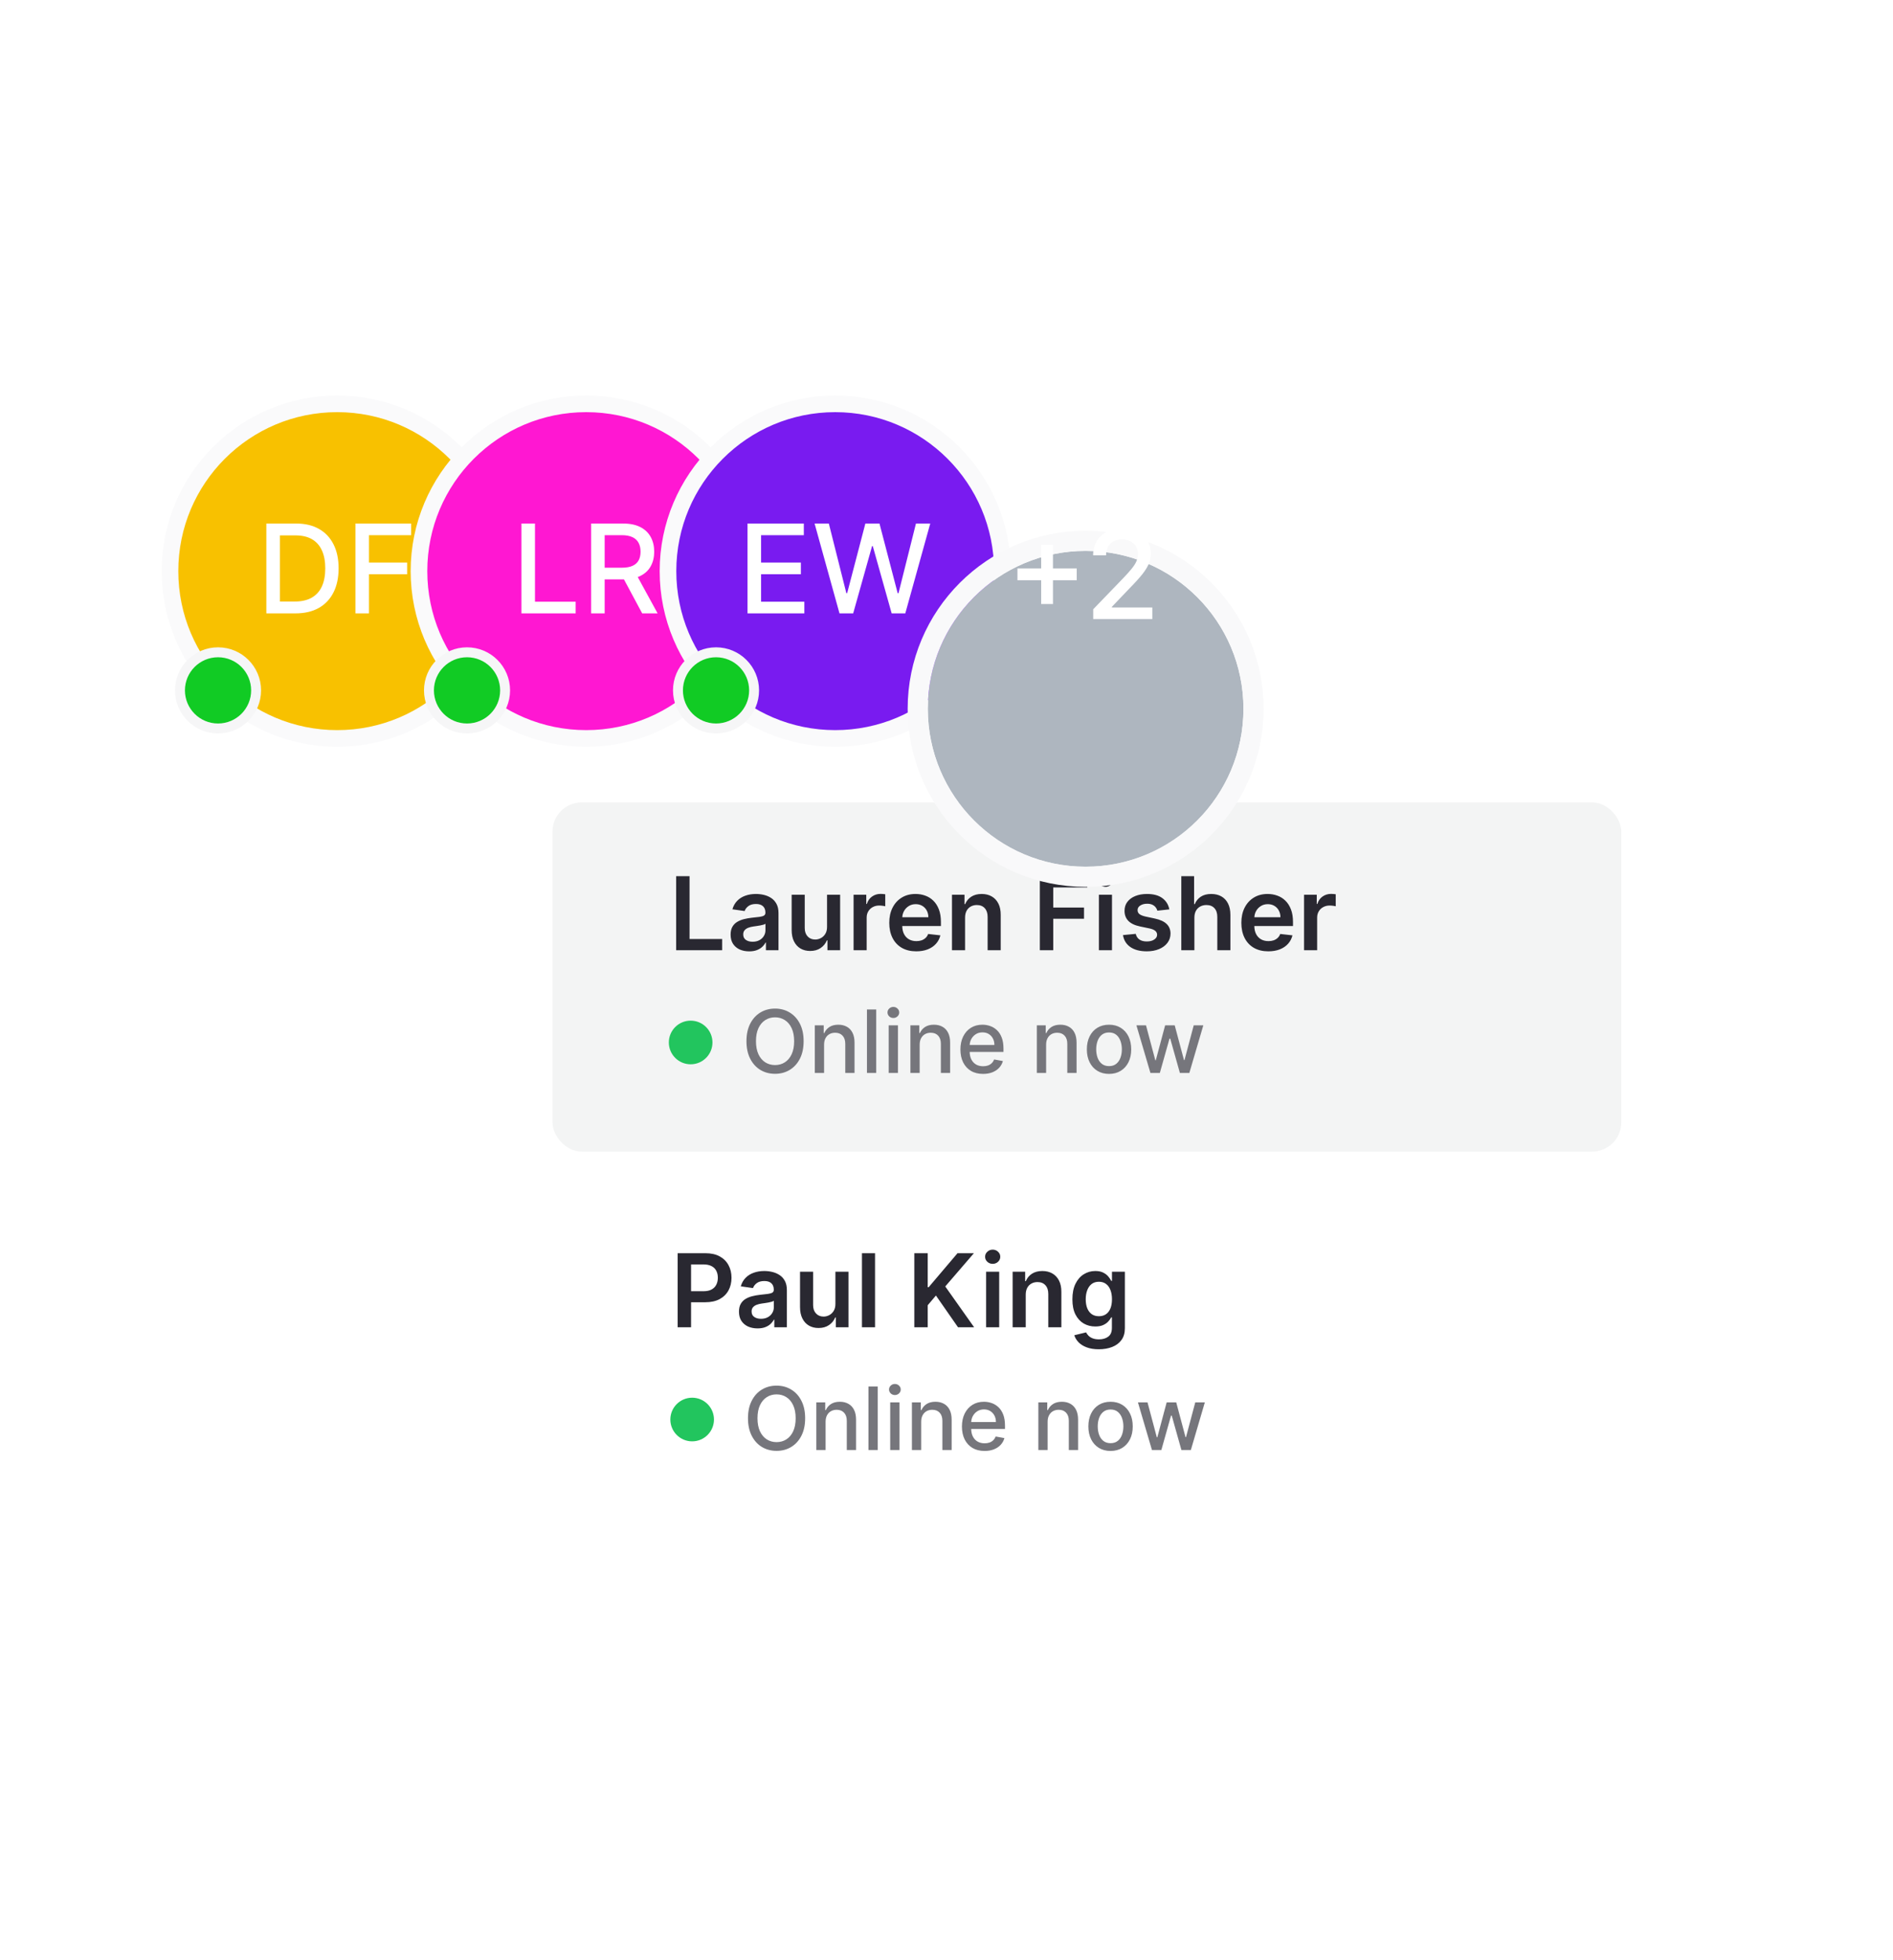 <svg width="230" height="238" viewBox="0 0 230 238" fill="none" xmlns="http://www.w3.org/2000/svg">
<g filter="url(#filter0_dd_567_16710)">
<rect x="63.551" y="93.904" width="137.449" height="95.069" rx="7.067" fill="white"/>
</g>
<rect x="67.13" y="97.438" width="129.853" height="42.401" rx="3.533" fill="#F3F4F4"/>
<path d="M82.151 115.388V106.394H83.78V114.022H87.741V115.388H82.151ZM91.026 115.524C90.599 115.524 90.214 115.448 89.871 115.296C89.532 115.141 89.262 114.912 89.063 114.611C88.867 114.309 88.769 113.937 88.769 113.495C88.769 113.115 88.839 112.8 88.98 112.551C89.12 112.302 89.312 112.103 89.555 111.954C89.798 111.805 90.072 111.692 90.376 111.616C90.684 111.537 91.001 111.48 91.329 111.444C91.725 111.403 92.045 111.367 92.291 111.335C92.537 111.3 92.716 111.247 92.827 111.177C92.941 111.103 92.998 110.991 92.998 110.838V110.812C92.998 110.481 92.9 110.225 92.704 110.044C92.508 109.862 92.225 109.771 91.856 109.771C91.467 109.771 91.158 109.856 90.93 110.026C90.704 110.196 90.552 110.396 90.473 110.628L88.989 110.417C89.106 110.007 89.299 109.664 89.568 109.389C89.838 109.111 90.167 108.903 90.556 108.766C90.946 108.625 91.376 108.555 91.848 108.555C92.173 108.555 92.496 108.593 92.818 108.669C93.14 108.745 93.434 108.871 93.701 109.047C93.967 109.219 94.181 109.455 94.342 109.754C94.506 110.052 94.588 110.426 94.588 110.874V115.388H93.06V114.462H93.007C92.91 114.649 92.774 114.825 92.599 114.989C92.426 115.15 92.208 115.28 91.944 115.379C91.684 115.476 91.378 115.524 91.026 115.524ZM91.439 114.356C91.758 114.356 92.035 114.293 92.269 114.167C92.504 114.038 92.683 113.869 92.809 113.658C92.938 113.447 93.003 113.217 93.003 112.968V112.173C92.953 112.214 92.868 112.253 92.748 112.288C92.631 112.323 92.499 112.354 92.353 112.38C92.206 112.406 92.061 112.43 91.918 112.45C91.774 112.471 91.65 112.488 91.545 112.503C91.307 112.535 91.095 112.588 90.908 112.661C90.72 112.734 90.573 112.837 90.464 112.968C90.356 113.097 90.302 113.264 90.302 113.469C90.302 113.762 90.409 113.983 90.622 114.132C90.836 114.281 91.108 114.356 91.439 114.356ZM100.486 112.551V108.643H102.076V115.388H100.534V114.189H100.464C100.312 114.567 100.062 114.876 99.713 115.116C99.368 115.356 98.942 115.476 98.435 115.476C97.993 115.476 97.602 115.378 97.263 115.182C96.926 114.983 96.662 114.694 96.472 114.317C96.282 113.936 96.187 113.476 96.187 112.938V108.643H97.776V112.692C97.776 113.119 97.894 113.459 98.128 113.711C98.362 113.962 98.669 114.088 99.05 114.088C99.284 114.088 99.511 114.031 99.731 113.917C99.95 113.803 100.13 113.633 100.271 113.408C100.414 113.179 100.486 112.894 100.486 112.551ZM103.711 115.388V108.643H105.252V109.767H105.322C105.445 109.377 105.656 109.077 105.955 108.867C106.256 108.653 106.6 108.546 106.987 108.546C107.075 108.546 107.173 108.55 107.281 108.559C107.392 108.565 107.485 108.575 107.558 108.59V110.052C107.49 110.029 107.384 110.008 107.237 109.991C107.094 109.97 106.955 109.96 106.82 109.96C106.53 109.96 106.27 110.023 106.038 110.149C105.81 110.272 105.63 110.443 105.498 110.663C105.366 110.882 105.3 111.136 105.3 111.422V115.388H103.711ZM111.323 115.52C110.646 115.52 110.062 115.379 109.57 115.098C109.081 114.814 108.705 114.413 108.442 113.895C108.178 113.374 108.046 112.76 108.046 112.055C108.046 111.361 108.178 110.752 108.442 110.228C108.708 109.701 109.08 109.291 109.557 108.998C110.034 108.703 110.595 108.555 111.239 108.555C111.655 108.555 112.047 108.622 112.416 108.757C112.788 108.888 113.116 109.093 113.4 109.372C113.687 109.65 113.912 110.004 114.076 110.434C114.24 110.862 114.322 111.371 114.322 111.963V112.45H108.793V111.379H112.798C112.795 111.074 112.729 110.803 112.601 110.566C112.472 110.326 112.292 110.137 112.06 110C111.832 109.862 111.566 109.793 111.261 109.793C110.936 109.793 110.651 109.872 110.405 110.03C110.159 110.186 109.967 110.39 109.829 110.645C109.695 110.897 109.626 111.174 109.623 111.475V112.411C109.623 112.803 109.695 113.14 109.838 113.421C109.982 113.699 110.182 113.913 110.44 114.062C110.697 114.208 110.999 114.281 111.344 114.281C111.576 114.281 111.785 114.249 111.973 114.185C112.16 114.118 112.322 114.019 112.46 113.891C112.598 113.762 112.702 113.602 112.772 113.412L114.256 113.579C114.162 113.971 113.984 114.314 113.72 114.606C113.46 114.896 113.126 115.122 112.719 115.283C112.312 115.441 111.847 115.52 111.323 115.52ZM117.257 111.436V115.388H115.667V108.643H117.187V109.789H117.266C117.421 109.411 117.668 109.111 118.008 108.888C118.35 108.666 118.773 108.555 119.277 108.555C119.742 108.555 120.148 108.654 120.493 108.853C120.842 109.052 121.111 109.341 121.302 109.719C121.495 110.096 121.59 110.554 121.587 111.093V115.388H119.997V111.339C119.997 110.888 119.88 110.535 119.646 110.281C119.415 110.026 119.094 109.899 118.684 109.899C118.406 109.899 118.159 109.96 117.942 110.083C117.728 110.203 117.56 110.377 117.437 110.606C117.317 110.834 117.257 111.111 117.257 111.436ZM126.341 115.388V106.394H132.103V107.76H127.97V110.202H131.708V111.567H127.97V115.388H126.341ZM133.517 115.388V108.643H135.107V115.388H133.517ZM134.316 107.685C134.064 107.685 133.848 107.602 133.666 107.435C133.485 107.265 133.394 107.062 133.394 106.824C133.394 106.584 133.485 106.381 133.666 106.214C133.848 106.044 134.064 105.959 134.316 105.959C134.571 105.959 134.788 106.044 134.966 106.214C135.148 106.381 135.239 106.584 135.239 106.824C135.239 107.062 135.148 107.265 134.966 107.435C134.788 107.602 134.571 107.685 134.316 107.685ZM142.073 110.426L140.624 110.584C140.583 110.437 140.511 110.3 140.409 110.171C140.309 110.042 140.174 109.938 140.005 109.859C139.835 109.78 139.627 109.74 139.381 109.74C139.05 109.74 138.772 109.812 138.547 109.956C138.324 110.099 138.214 110.285 138.217 110.513C138.214 110.71 138.286 110.869 138.432 110.992C138.582 111.115 138.828 111.216 139.17 111.295L140.321 111.541C140.959 111.679 141.433 111.897 141.744 112.195C142.057 112.494 142.215 112.885 142.218 113.368C142.215 113.793 142.091 114.167 141.845 114.492C141.602 114.814 141.264 115.066 140.83 115.248C140.397 115.429 139.899 115.52 139.337 115.52C138.511 115.52 137.847 115.347 137.343 115.002C136.84 114.653 136.54 114.169 136.443 113.548L137.993 113.399C138.063 113.703 138.213 113.933 138.441 114.088C138.67 114.243 138.967 114.321 139.333 114.321C139.71 114.321 140.013 114.243 140.242 114.088C140.473 113.933 140.589 113.741 140.589 113.513C140.589 113.32 140.514 113.16 140.365 113.034C140.218 112.908 139.99 112.812 139.68 112.744L138.529 112.503C137.882 112.368 137.403 112.141 137.093 111.822C136.783 111.5 136.629 111.093 136.632 110.601C136.629 110.186 136.742 109.825 136.97 109.521C137.201 109.213 137.522 108.976 137.932 108.809C138.345 108.64 138.82 108.555 139.359 108.555C140.15 108.555 140.772 108.723 141.226 109.06C141.682 109.396 141.965 109.852 142.073 110.426ZM145.119 111.436V115.388H143.529V106.394H145.084V109.789H145.163C145.321 109.408 145.565 109.108 145.896 108.888C146.23 108.666 146.654 108.555 147.17 108.555C147.638 108.555 148.047 108.653 148.395 108.849C148.743 109.045 149.013 109.332 149.203 109.71C149.396 110.087 149.493 110.549 149.493 111.093V115.388H147.903V111.339C147.903 110.885 147.786 110.532 147.552 110.281C147.32 110.026 146.995 109.899 146.577 109.899C146.296 109.899 146.044 109.96 145.821 110.083C145.602 110.203 145.429 110.377 145.303 110.606C145.18 110.834 145.119 111.111 145.119 111.436ZM154.1 115.52C153.423 115.52 152.839 115.379 152.347 115.098C151.858 114.814 151.482 114.413 151.219 113.895C150.955 113.374 150.824 112.76 150.824 112.055C150.824 111.361 150.955 110.752 151.219 110.228C151.485 109.701 151.857 109.291 152.334 108.998C152.811 108.703 153.372 108.555 154.016 108.555C154.432 108.555 154.824 108.622 155.193 108.757C155.565 108.888 155.893 109.093 156.177 109.372C156.464 109.65 156.689 110.004 156.853 110.434C157.017 110.862 157.099 111.371 157.099 111.963V112.45H151.57V111.379H155.575C155.572 111.074 155.507 110.803 155.378 110.566C155.249 110.326 155.069 110.137 154.838 110C154.609 109.862 154.343 109.793 154.038 109.793C153.713 109.793 153.428 109.872 153.182 110.03C152.936 110.186 152.744 110.39 152.607 110.645C152.472 110.897 152.403 111.174 152.4 111.475V112.411C152.4 112.803 152.472 113.14 152.615 113.421C152.759 113.699 152.959 113.913 153.217 114.062C153.475 114.208 153.776 114.281 154.122 114.281C154.353 114.281 154.562 114.249 154.75 114.185C154.937 114.118 155.1 114.019 155.237 113.891C155.375 113.762 155.479 113.602 155.549 113.412L157.033 113.579C156.94 113.971 156.761 114.314 156.498 114.606C156.237 114.896 155.903 115.122 155.496 115.283C155.089 115.441 154.624 115.52 154.1 115.52ZM158.444 115.388V108.643H159.986V109.767H160.056C160.179 109.377 160.39 109.077 160.688 108.867C160.99 108.653 161.334 108.546 161.72 108.546C161.808 108.546 161.906 108.55 162.015 108.559C162.126 108.565 162.218 108.575 162.291 108.59V110.052C162.224 110.029 162.117 110.008 161.971 109.991C161.827 109.97 161.688 109.96 161.553 109.96C161.264 109.96 161.003 110.023 160.772 110.149C160.543 110.272 160.363 110.443 160.232 110.663C160.1 110.882 160.034 111.136 160.034 111.422V115.388H158.444Z" fill="#292831"/>
<circle cx="83.914" cy="126.588" r="2.65" fill="#22C55E"/>
<path d="M97.64 126.433C97.64 127.257 97.49 127.964 97.189 128.557C96.888 129.146 96.475 129.6 95.95 129.919C95.428 130.235 94.835 130.393 94.17 130.393C93.502 130.393 92.906 130.235 92.382 129.919C91.86 129.6 91.448 129.145 91.147 128.553C90.846 127.96 90.695 127.254 90.695 126.433C90.695 125.61 90.846 124.904 91.147 124.314C91.448 123.722 91.86 123.268 92.382 122.951C92.906 122.633 93.502 122.473 94.17 122.473C94.835 122.473 95.428 122.633 95.95 122.951C96.475 123.268 96.888 123.722 97.189 124.314C97.49 124.904 97.64 125.61 97.64 126.433ZM96.489 126.433C96.489 125.806 96.387 125.278 96.184 124.849C95.983 124.417 95.707 124.091 95.355 123.87C95.007 123.647 94.611 123.535 94.17 123.535C93.725 123.535 93.329 123.647 92.98 123.87C92.631 124.091 92.355 124.417 92.152 124.849C91.951 125.278 91.851 125.806 91.851 126.433C91.851 127.061 91.951 127.59 92.152 128.022C92.355 128.451 92.631 128.777 92.98 129.001C93.329 129.222 93.725 129.332 94.17 129.332C94.611 129.332 95.007 129.222 95.355 129.001C95.707 128.777 95.983 128.451 96.184 128.022C96.387 127.59 96.489 127.061 96.489 126.433ZM100.126 126.855V130.288H99V124.506H100.081V125.447H100.152C100.285 125.141 100.493 124.895 100.777 124.709C101.063 124.524 101.423 124.431 101.857 124.431C102.251 124.431 102.596 124.514 102.892 124.679C103.189 124.842 103.418 125.086 103.581 125.41C103.744 125.733 103.826 126.134 103.826 126.61V130.288H102.7V126.746C102.7 126.327 102.591 125.999 102.373 125.763C102.155 125.525 101.855 125.406 101.473 125.406C101.212 125.406 100.98 125.462 100.777 125.575C100.576 125.688 100.417 125.854 100.299 126.072C100.183 126.288 100.126 126.549 100.126 126.855ZM106.461 122.579V130.288H105.336V122.579H106.461ZM107.975 130.288V124.506H109.101V130.288H107.975ZM108.544 123.614C108.348 123.614 108.18 123.549 108.039 123.418C107.901 123.285 107.832 123.127 107.832 122.944C107.832 122.758 107.901 122.6 108.039 122.47C108.18 122.337 108.348 122.27 108.544 122.27C108.739 122.27 108.906 122.337 109.044 122.47C109.185 122.6 109.255 122.758 109.255 122.944C109.255 123.127 109.185 123.285 109.044 123.418C108.906 123.549 108.739 123.614 108.544 123.614ZM111.74 126.855V130.288H110.615V124.506H111.695V125.447H111.767C111.9 125.141 112.108 124.895 112.392 124.709C112.678 124.524 113.038 124.431 113.472 124.431C113.866 124.431 114.211 124.514 114.507 124.679C114.803 124.842 115.033 125.086 115.196 125.41C115.359 125.733 115.441 126.134 115.441 126.61V130.288H114.315V126.746C114.315 126.327 114.206 125.999 113.988 125.763C113.769 125.525 113.47 125.406 113.088 125.406C112.827 125.406 112.595 125.462 112.392 125.575C112.191 125.688 112.032 125.854 111.914 126.072C111.798 126.288 111.74 126.549 111.74 126.855ZM119.442 130.405C118.873 130.405 118.382 130.283 117.97 130.04C117.561 129.794 117.245 129.449 117.022 129.004C116.801 128.558 116.691 128.035 116.691 127.435C116.691 126.842 116.801 126.321 117.022 125.869C117.245 125.417 117.556 125.064 117.955 124.811C118.357 124.558 118.826 124.431 119.363 124.431C119.689 124.431 120.006 124.485 120.312 124.593C120.618 124.701 120.893 124.87 121.136 125.101C121.38 125.332 121.572 125.632 121.712 126.001C121.853 126.367 121.923 126.812 121.923 127.337V127.736H117.327V126.893H120.82C120.82 126.597 120.76 126.334 120.639 126.106C120.519 125.875 120.349 125.693 120.131 125.56C119.915 125.427 119.662 125.361 119.371 125.361C119.054 125.361 118.778 125.438 118.543 125.594C118.309 125.747 118.128 125.948 118 126.196C117.875 126.442 117.812 126.709 117.812 126.998V127.657C117.812 128.043 117.88 128.372 118.016 128.643C118.154 128.914 118.346 129.121 118.591 129.264C118.837 129.405 119.125 129.475 119.454 129.475C119.667 129.475 119.861 129.445 120.037 129.385C120.213 129.322 120.364 129.229 120.492 129.106C120.62 128.983 120.718 128.831 120.786 128.651L121.851 128.843C121.766 129.156 121.613 129.431 121.392 129.667C121.174 129.9 120.899 130.082 120.568 130.213C120.239 130.341 119.864 130.405 119.442 130.405ZM127.103 126.855V130.288H125.977V124.506H127.057V125.447H127.129C127.262 125.141 127.47 124.895 127.754 124.709C128.04 124.524 128.4 124.431 128.834 124.431C129.228 124.431 129.573 124.514 129.869 124.679C130.165 124.842 130.395 125.086 130.558 125.41C130.721 125.733 130.803 126.134 130.803 126.61V130.288H129.677V126.746C129.677 126.327 129.568 125.999 129.35 125.763C129.132 125.525 128.832 125.406 128.45 125.406C128.189 125.406 127.957 125.462 127.754 125.575C127.553 125.688 127.394 125.854 127.276 126.072C127.16 126.288 127.103 126.549 127.103 126.855ZM134.748 130.405C134.206 130.405 133.733 130.281 133.329 130.032C132.925 129.784 132.611 129.436 132.388 128.989C132.164 128.543 132.053 128.021 132.053 127.423C132.053 126.824 132.164 126.299 132.388 125.85C132.611 125.401 132.925 125.052 133.329 124.804C133.733 124.555 134.206 124.431 134.748 124.431C135.29 124.431 135.763 124.555 136.167 124.804C136.571 125.052 136.885 125.401 137.108 125.85C137.331 126.299 137.443 126.824 137.443 127.423C137.443 128.021 137.331 128.543 137.108 128.989C136.885 129.436 136.571 129.784 136.167 130.032C135.763 130.281 135.29 130.405 134.748 130.405ZM134.752 129.46C135.103 129.46 135.394 129.367 135.625 129.181C135.856 128.996 136.026 128.748 136.137 128.44C136.25 128.131 136.306 127.791 136.306 127.42C136.306 127.051 136.25 126.712 136.137 126.403C136.026 126.092 135.856 125.842 135.625 125.654C135.394 125.466 135.103 125.372 134.752 125.372C134.398 125.372 134.104 125.466 133.871 125.654C133.64 125.842 133.468 126.092 133.355 126.403C133.245 126.712 133.189 127.051 133.189 127.42C133.189 127.791 133.245 128.131 133.355 128.44C133.468 128.748 133.64 128.996 133.871 129.181C134.104 129.367 134.398 129.46 134.752 129.46ZM139.777 130.288L138.075 124.506H139.239L140.372 128.752H140.428L141.565 124.506H142.728L143.857 128.733H143.914L145.039 124.506H146.203L144.505 130.288H143.357L142.182 126.113H142.096L140.921 130.288H139.777Z" fill="#76767C"/>
<path d="M82.334 161.173V152.179H85.707C86.398 152.179 86.978 152.308 87.446 152.565C87.918 152.823 88.273 153.177 88.513 153.628C88.757 154.076 88.878 154.585 88.878 155.156C88.878 155.733 88.757 156.245 88.513 156.693C88.27 157.141 87.912 157.494 87.438 157.752C86.963 158.006 86.379 158.134 85.685 158.134H83.45V156.794H85.466C85.87 156.794 86.201 156.724 86.458 156.584C86.716 156.443 86.906 156.25 87.029 156.004C87.155 155.758 87.218 155.475 87.218 155.156C87.218 154.837 87.155 154.556 87.029 154.313C86.906 154.07 86.714 153.881 86.454 153.747C86.196 153.609 85.864 153.54 85.457 153.54H83.964V161.173H82.334ZM92.043 161.309C91.616 161.309 91.231 161.233 90.888 161.081C90.549 160.925 90.279 160.697 90.08 160.396C89.884 160.094 89.786 159.722 89.786 159.28C89.786 158.899 89.856 158.585 89.997 158.336C90.137 158.087 90.329 157.888 90.572 157.739C90.815 157.589 91.089 157.477 91.393 157.4C91.701 157.321 92.018 157.264 92.346 157.229C92.742 157.188 93.062 157.152 93.308 157.119C93.554 157.084 93.733 157.031 93.844 156.961C93.958 156.888 94.015 156.775 94.015 156.623V156.597C94.015 156.266 93.917 156.01 93.721 155.828C93.525 155.647 93.242 155.556 92.873 155.556C92.484 155.556 92.175 155.641 91.947 155.811C91.721 155.98 91.569 156.181 91.49 156.412L90.006 156.201C90.123 155.792 90.316 155.449 90.585 155.174C90.855 154.896 91.184 154.688 91.573 154.55C91.963 154.41 92.393 154.339 92.865 154.339C93.189 154.339 93.513 154.377 93.835 154.454C94.157 154.53 94.451 154.656 94.718 154.831C94.984 155.004 95.198 155.24 95.359 155.538C95.523 155.837 95.605 156.21 95.605 156.658V161.173H94.077V160.246H94.024C93.927 160.434 93.791 160.609 93.615 160.773C93.443 160.934 93.225 161.065 92.961 161.164C92.701 161.261 92.395 161.309 92.043 161.309ZM92.456 160.141C92.775 160.141 93.052 160.078 93.286 159.952C93.52 159.823 93.7 159.653 93.826 159.443C93.955 159.232 94.02 159.002 94.02 158.753V157.958C93.97 157.999 93.885 158.037 93.765 158.072C93.648 158.107 93.516 158.138 93.37 158.165C93.223 158.191 93.078 158.214 92.935 158.235C92.791 158.255 92.667 158.273 92.561 158.288C92.324 158.32 92.112 158.372 91.925 158.446C91.737 158.519 91.59 158.621 91.481 158.753C91.373 158.882 91.319 159.049 91.319 159.254C91.319 159.546 91.425 159.768 91.639 159.917C91.853 160.066 92.125 160.141 92.456 160.141ZM101.503 158.336V154.427H103.093V161.173H101.551V159.974H101.481C101.329 160.352 101.078 160.66 100.73 160.901C100.385 161.141 99.959 161.261 99.452 161.261C99.01 161.261 98.619 161.163 98.279 160.966C97.943 160.767 97.679 160.479 97.489 160.101C97.299 159.721 97.204 159.261 97.204 158.722V154.427H98.793V158.476C98.793 158.904 98.91 159.243 99.145 159.495C99.379 159.747 99.686 159.873 100.067 159.873C100.301 159.873 100.528 159.816 100.748 159.702C100.967 159.587 101.147 159.418 101.288 159.192C101.431 158.964 101.503 158.678 101.503 158.336ZM106.317 152.179V161.173H104.728V152.179H106.317ZM111.09 161.173V152.179H112.719V156.311H112.829L116.338 152.179H118.328L114.849 156.215L118.358 161.173H116.4L113.716 157.317L112.719 158.494V161.173H111.09ZM119.812 161.173V154.427H121.402V161.173H119.812ZM120.611 153.47C120.359 153.47 120.143 153.386 119.961 153.22C119.78 153.05 119.689 152.846 119.689 152.609C119.689 152.369 119.78 152.166 119.961 151.999C120.143 151.829 120.359 151.744 120.611 151.744C120.866 151.744 121.083 151.829 121.261 151.999C121.443 152.166 121.533 152.369 121.533 152.609C121.533 152.846 121.443 153.05 121.261 153.22C121.083 153.386 120.866 153.47 120.611 153.47ZM124.626 157.22V161.173H123.036V154.427H124.556V155.573H124.635C124.79 155.196 125.038 154.896 125.377 154.673C125.72 154.451 126.143 154.339 126.646 154.339C127.112 154.339 127.517 154.439 127.863 154.638C128.211 154.837 128.481 155.126 128.671 155.503C128.864 155.881 128.959 156.339 128.956 156.878V161.173H127.367V157.124C127.367 156.673 127.25 156.32 127.015 156.065C126.784 155.811 126.463 155.683 126.054 155.683C125.775 155.683 125.528 155.745 125.311 155.868C125.098 155.988 124.929 156.162 124.806 156.39C124.686 156.619 124.626 156.895 124.626 157.22ZM133.506 163.843C132.935 163.843 132.445 163.765 132.035 163.61C131.625 163.458 131.296 163.253 131.047 162.995C130.798 162.738 130.625 162.452 130.529 162.139L131.96 161.792C132.025 161.924 132.118 162.054 132.241 162.183C132.364 162.315 132.53 162.423 132.738 162.508C132.949 162.596 133.213 162.64 133.533 162.64C133.983 162.64 134.357 162.53 134.652 162.31C134.948 162.094 135.096 161.736 135.096 161.239V159.961H135.017C134.935 160.125 134.815 160.293 134.657 160.466C134.502 160.639 134.295 160.783 134.038 160.901C133.783 161.018 133.462 161.076 133.076 161.076C132.558 161.076 132.088 160.955 131.666 160.712C131.247 160.466 130.914 160.1 130.665 159.614C130.419 159.125 130.296 158.513 130.296 157.778C130.296 157.037 130.419 156.412 130.665 155.903C130.914 155.39 131.249 155.003 131.671 154.739C132.092 154.473 132.562 154.339 133.08 154.339C133.476 154.339 133.801 154.407 134.055 154.541C134.313 154.673 134.518 154.833 134.67 155.02C134.822 155.205 134.938 155.379 135.017 155.543H135.105V154.427H136.673V161.283C136.673 161.859 136.535 162.337 136.26 162.714C135.985 163.092 135.608 163.375 135.131 163.562C134.654 163.749 134.112 163.843 133.506 163.843ZM133.519 159.829C133.856 159.829 134.143 159.747 134.38 159.583C134.617 159.419 134.797 159.183 134.92 158.876C135.043 158.569 135.105 158.2 135.105 157.769C135.105 157.345 135.043 156.973 134.92 156.654C134.8 156.335 134.622 156.087 134.385 155.912C134.15 155.733 133.862 155.644 133.519 155.644C133.165 155.644 132.869 155.736 132.632 155.92C132.395 156.105 132.217 156.358 132.097 156.68C131.976 156.999 131.916 157.362 131.916 157.769C131.916 158.182 131.976 158.544 132.097 158.854C132.22 159.161 132.4 159.402 132.637 159.574C132.877 159.744 133.171 159.829 133.519 159.829Z" fill="#292831"/>
<circle cx="84.097" cy="172.374" r="2.65" fill="#22C55E"/>
<path d="M97.825 172.219C97.825 173.042 97.674 173.75 97.373 174.342C97.072 174.932 96.659 175.386 96.135 175.705C95.613 176.021 95.019 176.179 94.354 176.179C93.687 176.179 93.091 176.021 92.566 175.705C92.044 175.386 91.633 174.931 91.332 174.338C91.03 173.746 90.88 173.04 90.88 172.219C90.88 171.396 91.03 170.69 91.332 170.1C91.633 169.508 92.044 169.053 92.566 168.737C93.091 168.418 93.687 168.259 94.354 168.259C95.019 168.259 95.613 168.418 96.135 168.737C96.659 169.053 97.072 169.508 97.373 170.1C97.674 170.69 97.825 171.396 97.825 172.219ZM96.673 172.219C96.673 171.592 96.571 171.063 96.368 170.634C96.167 170.203 95.891 169.876 95.54 169.656C95.191 169.432 94.796 169.321 94.354 169.321C93.91 169.321 93.513 169.432 93.165 169.656C92.816 169.876 92.54 170.203 92.337 170.634C92.136 171.063 92.035 171.592 92.035 172.219C92.035 172.846 92.136 173.376 92.337 173.808C92.54 174.237 92.816 174.563 93.165 174.786C93.513 175.007 93.91 175.118 94.354 175.118C94.796 175.118 95.191 175.007 95.54 174.786C95.891 174.563 96.167 174.237 96.368 173.808C96.571 173.376 96.673 172.846 96.673 172.219ZM100.31 172.641V176.074H99.185V170.292H100.265V171.233H100.337C100.47 170.927 100.678 170.681 100.962 170.495C101.248 170.309 101.608 170.216 102.042 170.216C102.436 170.216 102.781 170.299 103.077 170.465C103.373 170.628 103.603 170.871 103.766 171.195C103.929 171.519 104.011 171.919 104.011 172.396V176.074H102.885V172.532C102.885 172.112 102.776 171.785 102.558 171.549C102.339 171.311 102.039 171.191 101.658 171.191C101.397 171.191 101.165 171.248 100.962 171.361C100.761 171.474 100.601 171.639 100.483 171.858C100.368 172.074 100.31 172.335 100.31 172.641ZM106.646 168.364V176.074H105.52V168.364H106.646ZM108.16 176.074V170.292H109.285V176.074H108.16ZM108.728 169.4C108.532 169.4 108.364 169.334 108.224 169.204C108.086 169.071 108.017 168.913 108.017 168.73C108.017 168.544 108.086 168.386 108.224 168.255C108.364 168.122 108.532 168.056 108.728 168.056C108.924 168.056 109.091 168.122 109.229 168.255C109.369 168.386 109.44 168.544 109.44 168.73C109.44 168.913 109.369 169.071 109.229 169.204C109.091 169.334 108.924 169.4 108.728 169.4ZM111.925 172.641V176.074H110.799V170.292H111.88V171.233H111.951C112.084 170.927 112.293 170.681 112.576 170.495C112.862 170.309 113.222 170.216 113.657 170.216C114.051 170.216 114.396 170.299 114.692 170.465C114.988 170.628 115.218 170.871 115.381 171.195C115.544 171.519 115.625 171.919 115.625 172.396V176.074H114.5V172.532C114.5 172.112 114.391 171.785 114.172 171.549C113.954 171.311 113.654 171.191 113.273 171.191C113.012 171.191 112.78 171.248 112.576 171.361C112.375 171.474 112.216 171.639 112.098 171.858C111.983 172.074 111.925 172.335 111.925 172.641ZM119.627 176.19C119.057 176.19 118.567 176.069 118.155 175.825C117.746 175.579 117.43 175.234 117.206 174.79C116.985 174.343 116.875 173.82 116.875 173.22C116.875 172.628 116.985 172.106 117.206 171.654C117.43 171.203 117.741 170.85 118.14 170.597C118.541 170.343 119.011 170.216 119.548 170.216C119.874 170.216 120.19 170.27 120.496 170.378C120.802 170.486 121.077 170.656 121.321 170.887C121.564 171.117 121.756 171.417 121.897 171.786C122.037 172.153 122.107 172.598 122.107 173.123V173.522H117.511V172.678H121.005C121.005 172.382 120.944 172.12 120.824 171.892C120.703 171.661 120.534 171.479 120.316 171.346C120.1 171.213 119.846 171.146 119.555 171.146C119.239 171.146 118.963 171.224 118.727 171.38C118.494 171.533 118.313 171.733 118.185 171.982C118.06 172.228 117.997 172.495 117.997 172.784V173.442C117.997 173.829 118.065 174.158 118.2 174.429C118.338 174.7 118.53 174.907 118.776 175.05C119.022 175.19 119.309 175.261 119.638 175.261C119.851 175.261 120.046 175.231 120.222 175.17C120.397 175.108 120.549 175.015 120.677 174.892C120.805 174.769 120.903 174.617 120.971 174.436L122.036 174.628C121.951 174.942 121.798 175.217 121.577 175.453C121.358 175.686 121.084 175.868 120.752 175.998C120.424 176.126 120.048 176.19 119.627 176.19ZM127.287 172.641V176.074H126.162V170.292H127.242V171.233H127.313C127.446 170.927 127.655 170.681 127.938 170.495C128.224 170.309 128.585 170.216 129.019 170.216C129.413 170.216 129.758 170.299 130.054 170.465C130.35 170.628 130.58 170.871 130.743 171.195C130.906 171.519 130.987 171.919 130.987 172.396V176.074H129.862V172.532C129.862 172.112 129.753 171.785 129.534 171.549C129.316 171.311 129.016 171.191 128.635 171.191C128.374 171.191 128.142 171.248 127.938 171.361C127.738 171.474 127.578 171.639 127.46 171.858C127.345 172.074 127.287 172.335 127.287 172.641ZM134.932 176.19C134.39 176.19 133.917 176.066 133.513 175.818C133.109 175.569 132.796 175.222 132.572 174.775C132.349 174.328 132.237 173.806 132.237 173.209C132.237 172.609 132.349 172.085 132.572 171.636C132.796 171.186 133.109 170.838 133.513 170.589C133.917 170.341 134.39 170.216 134.932 170.216C135.474 170.216 135.948 170.341 136.352 170.589C136.756 170.838 137.069 171.186 137.293 171.636C137.516 172.085 137.628 172.609 137.628 173.209C137.628 173.806 137.516 174.328 137.293 174.775C137.069 175.222 136.756 175.569 136.352 175.818C135.948 176.066 135.474 176.19 134.932 176.19ZM134.936 175.246C135.288 175.246 135.579 175.153 135.809 174.967C136.04 174.781 136.211 174.534 136.321 174.225C136.434 173.917 136.491 173.577 136.491 173.205C136.491 172.836 136.434 172.498 136.321 172.189C136.211 171.878 136.04 171.628 135.809 171.44C135.579 171.252 135.288 171.158 134.936 171.158C134.582 171.158 134.289 171.252 134.055 171.44C133.824 171.628 133.653 171.878 133.54 172.189C133.429 172.498 133.374 172.836 133.374 173.205C133.374 173.577 133.429 173.917 133.54 174.225C133.653 174.534 133.824 174.781 134.055 174.967C134.289 175.153 134.582 175.246 134.936 175.246ZM139.962 176.074L138.26 170.292H139.423L140.556 174.538H140.613L141.75 170.292H142.913L144.042 174.519H144.098L145.224 170.292H146.387L144.689 176.074H143.541L142.367 171.899H142.28L141.106 176.074H139.962Z" fill="#76767C"/>
<circle cx="40.97" cy="69.354" r="20.316" fill="#F8C100" stroke="#FAFAFB" stroke-width="2.021"/>
<circle cx="26.491" cy="83.833" r="4.625" fill="#11CB24" stroke="#F6F6F7" stroke-width="1.207"/>
<path d="M35.893 74.483H32.361V63.574H36.005C37.074 63.574 37.992 63.793 38.759 64.23C39.526 64.663 40.114 65.286 40.522 66.099C40.934 66.909 41.14 67.88 41.14 69.013C41.14 70.149 40.932 71.126 40.517 71.943C40.105 72.759 39.508 73.388 38.727 73.828C37.946 74.265 37.001 74.483 35.893 74.483ZM34.007 73.045H35.802C36.633 73.045 37.324 72.889 37.874 72.576C38.425 72.26 38.837 71.804 39.11 71.207C39.384 70.607 39.52 69.876 39.52 69.013C39.52 68.157 39.384 67.431 39.11 66.834C38.84 66.238 38.437 65.785 37.901 65.476C37.365 65.167 36.699 65.013 35.904 65.013H34.007V73.045ZM43.187 74.483V63.574H49.952V64.991H44.833V68.315H49.467V69.727H44.833V74.483H43.187Z" fill="white"/>
<circle cx="71.222" cy="69.354" r="20.316" fill="#FF17D2" stroke="#FAFAFB" stroke-width="2.021"/>
<circle cx="56.744" cy="83.833" r="4.625" fill="#11CB24" stroke="#F6F6F7" stroke-width="1.207"/>
<path d="M63.354 74.483V63.574H65V73.067H69.943V74.483H63.354ZM71.821 74.483V63.574H75.709C76.555 63.574 77.256 63.72 77.813 64.011C78.374 64.302 78.793 64.705 79.07 65.22C79.347 65.732 79.486 66.323 79.486 66.994C79.486 67.662 79.346 68.249 79.065 68.757C78.788 69.261 78.369 69.654 77.808 69.934C77.251 70.215 76.549 70.355 75.704 70.355H72.758V68.938H75.555C76.088 68.938 76.521 68.862 76.855 68.709C77.192 68.557 77.439 68.335 77.595 68.043C77.751 67.752 77.829 67.402 77.829 66.994C77.829 66.582 77.749 66.225 77.59 65.923C77.433 65.621 77.187 65.391 76.849 65.231C76.515 65.068 76.077 64.986 75.534 64.986H73.467V74.483H71.821ZM77.206 69.561L79.901 74.483H78.026L75.384 69.561H77.206Z" fill="white"/>
<circle cx="101.476" cy="69.354" r="20.316" fill="#791BF0" stroke="#FAFAFB" stroke-width="2.021"/>
<circle cx="86.998" cy="83.833" r="4.625" fill="#11CB24" stroke="#F6F6F7" stroke-width="1.207"/>
<path d="M90.825 74.483V63.574H97.664V64.991H92.471V68.315H97.307V69.727H92.471V73.067H97.728V74.483H90.825ZM101.999 74.483L98.973 63.574H100.704L102.83 72.022H102.931L105.142 63.574H106.857L109.067 72.028H109.169L111.289 63.574H113.025L109.994 74.483H108.338L106.042 66.312H105.957L103.661 74.483H101.999Z" fill="white"/>
<g filter="url(#filter1_d_567_16710)">
<circle cx="131.904" cy="69.354" r="19.176" fill="#AEB6BF"/>
<circle cx="131.904" cy="69.354" r="20.4" stroke="#F9F9FA" stroke-width="2.448"/>
</g>
<path d="M126.502 73.346V66.144H127.935V73.346H126.502ZM123.621 70.459V69.031H130.822V70.459H123.621ZM132.825 75.178V73.985L136.516 70.16C136.911 69.745 137.236 69.381 137.491 69.069C137.75 68.752 137.944 68.452 138.072 68.168C138.2 67.884 138.264 67.582 138.264 67.263C138.264 66.9 138.178 66.588 138.008 66.325C137.837 66.059 137.605 65.855 137.31 65.713C137.015 65.567 136.683 65.494 136.314 65.494C135.923 65.494 135.583 65.574 135.291 65.734C135 65.894 134.776 66.119 134.62 66.41C134.464 66.702 134.386 67.043 134.386 67.433H132.814C132.814 66.769 132.967 66.189 133.272 65.691C133.578 65.194 133.997 64.809 134.53 64.535C135.062 64.258 135.668 64.12 136.346 64.12C137.031 64.12 137.635 64.257 138.157 64.53C138.683 64.8 139.093 65.169 139.388 65.638C139.682 66.103 139.83 66.629 139.83 67.215C139.83 67.62 139.753 68.016 139.601 68.403C139.451 68.79 139.19 69.221 138.818 69.697C138.445 70.169 137.926 70.743 137.262 71.418L135.094 73.687V73.767H140.005V75.178H132.825Z" fill="white"/>
<defs>
<filter id="filter0_dd_567_16710" x="62.048" y="92.903" width="140.454" height="98.074" filterUnits="userSpaceOnUse" color-interpolation-filters="sRGB">
<feFlood flood-opacity="0" result="BackgroundImageFix"/>
<feColorMatrix in="SourceAlpha" type="matrix" values="0 0 0 0 0 0 0 0 0 0 0 0 0 0 0 0 0 0 127 0" result="hardAlpha"/>
<feMorphology radius="0.501" operator="erode" in="SourceAlpha" result="effect1_dropShadow_567_16710"/>
<feOffset dy="0.501"/>
<feGaussianBlur stdDeviation="0.501"/>
<feComposite in2="hardAlpha" operator="out"/>
<feColorMatrix type="matrix" values="0 0 0 0 0 0 0 0 0 0 0 0 0 0 0 0 0 0 0.1 0"/>
<feBlend mode="normal" in2="BackgroundImageFix" result="effect1_dropShadow_567_16710"/>
<feColorMatrix in="SourceAlpha" type="matrix" values="0 0 0 0 0 0 0 0 0 0 0 0 0 0 0 0 0 0 127 0" result="hardAlpha"/>
<feOffset dy="0.501"/>
<feGaussianBlur stdDeviation="0.751"/>
<feComposite in2="hardAlpha" operator="out"/>
<feColorMatrix type="matrix" values="0 0 0 0 0 0 0 0 0 0 0 0 0 0 0 0 0 0 0.1 0"/>
<feBlend mode="normal" in2="effect1_dropShadow_567_16710" result="effect2_dropShadow_567_16710"/>
<feBlend mode="normal" in="SourceGraphic" in2="effect2_dropShadow_567_16710" result="shape"/>
</filter>
<filter id="filter1_d_567_16710" x="47.597" y="1.762" width="168.614" height="168.614" filterUnits="userSpaceOnUse" color-interpolation-filters="sRGB">
<feFlood flood-opacity="0" result="BackgroundImageFix"/>
<feColorMatrix in="SourceAlpha" type="matrix" values="0 0 0 0 0 0 0 0 0 0 0 0 0 0 0 0 0 0 127 0" result="hardAlpha"/>
<feOffset dy="16.715"/>
<feGaussianBlur stdDeviation="31.341"/>
<feColorMatrix type="matrix" values="0 0 0 0 0 0 0 0 0 0 0 0 0 0 0 0 0 0 0.07 0"/>
<feBlend mode="normal" in2="BackgroundImageFix" result="effect1_dropShadow_567_16710"/>
<feBlend mode="normal" in="SourceGraphic" in2="effect1_dropShadow_567_16710" result="shape"/>
</filter>
</defs>
</svg>
